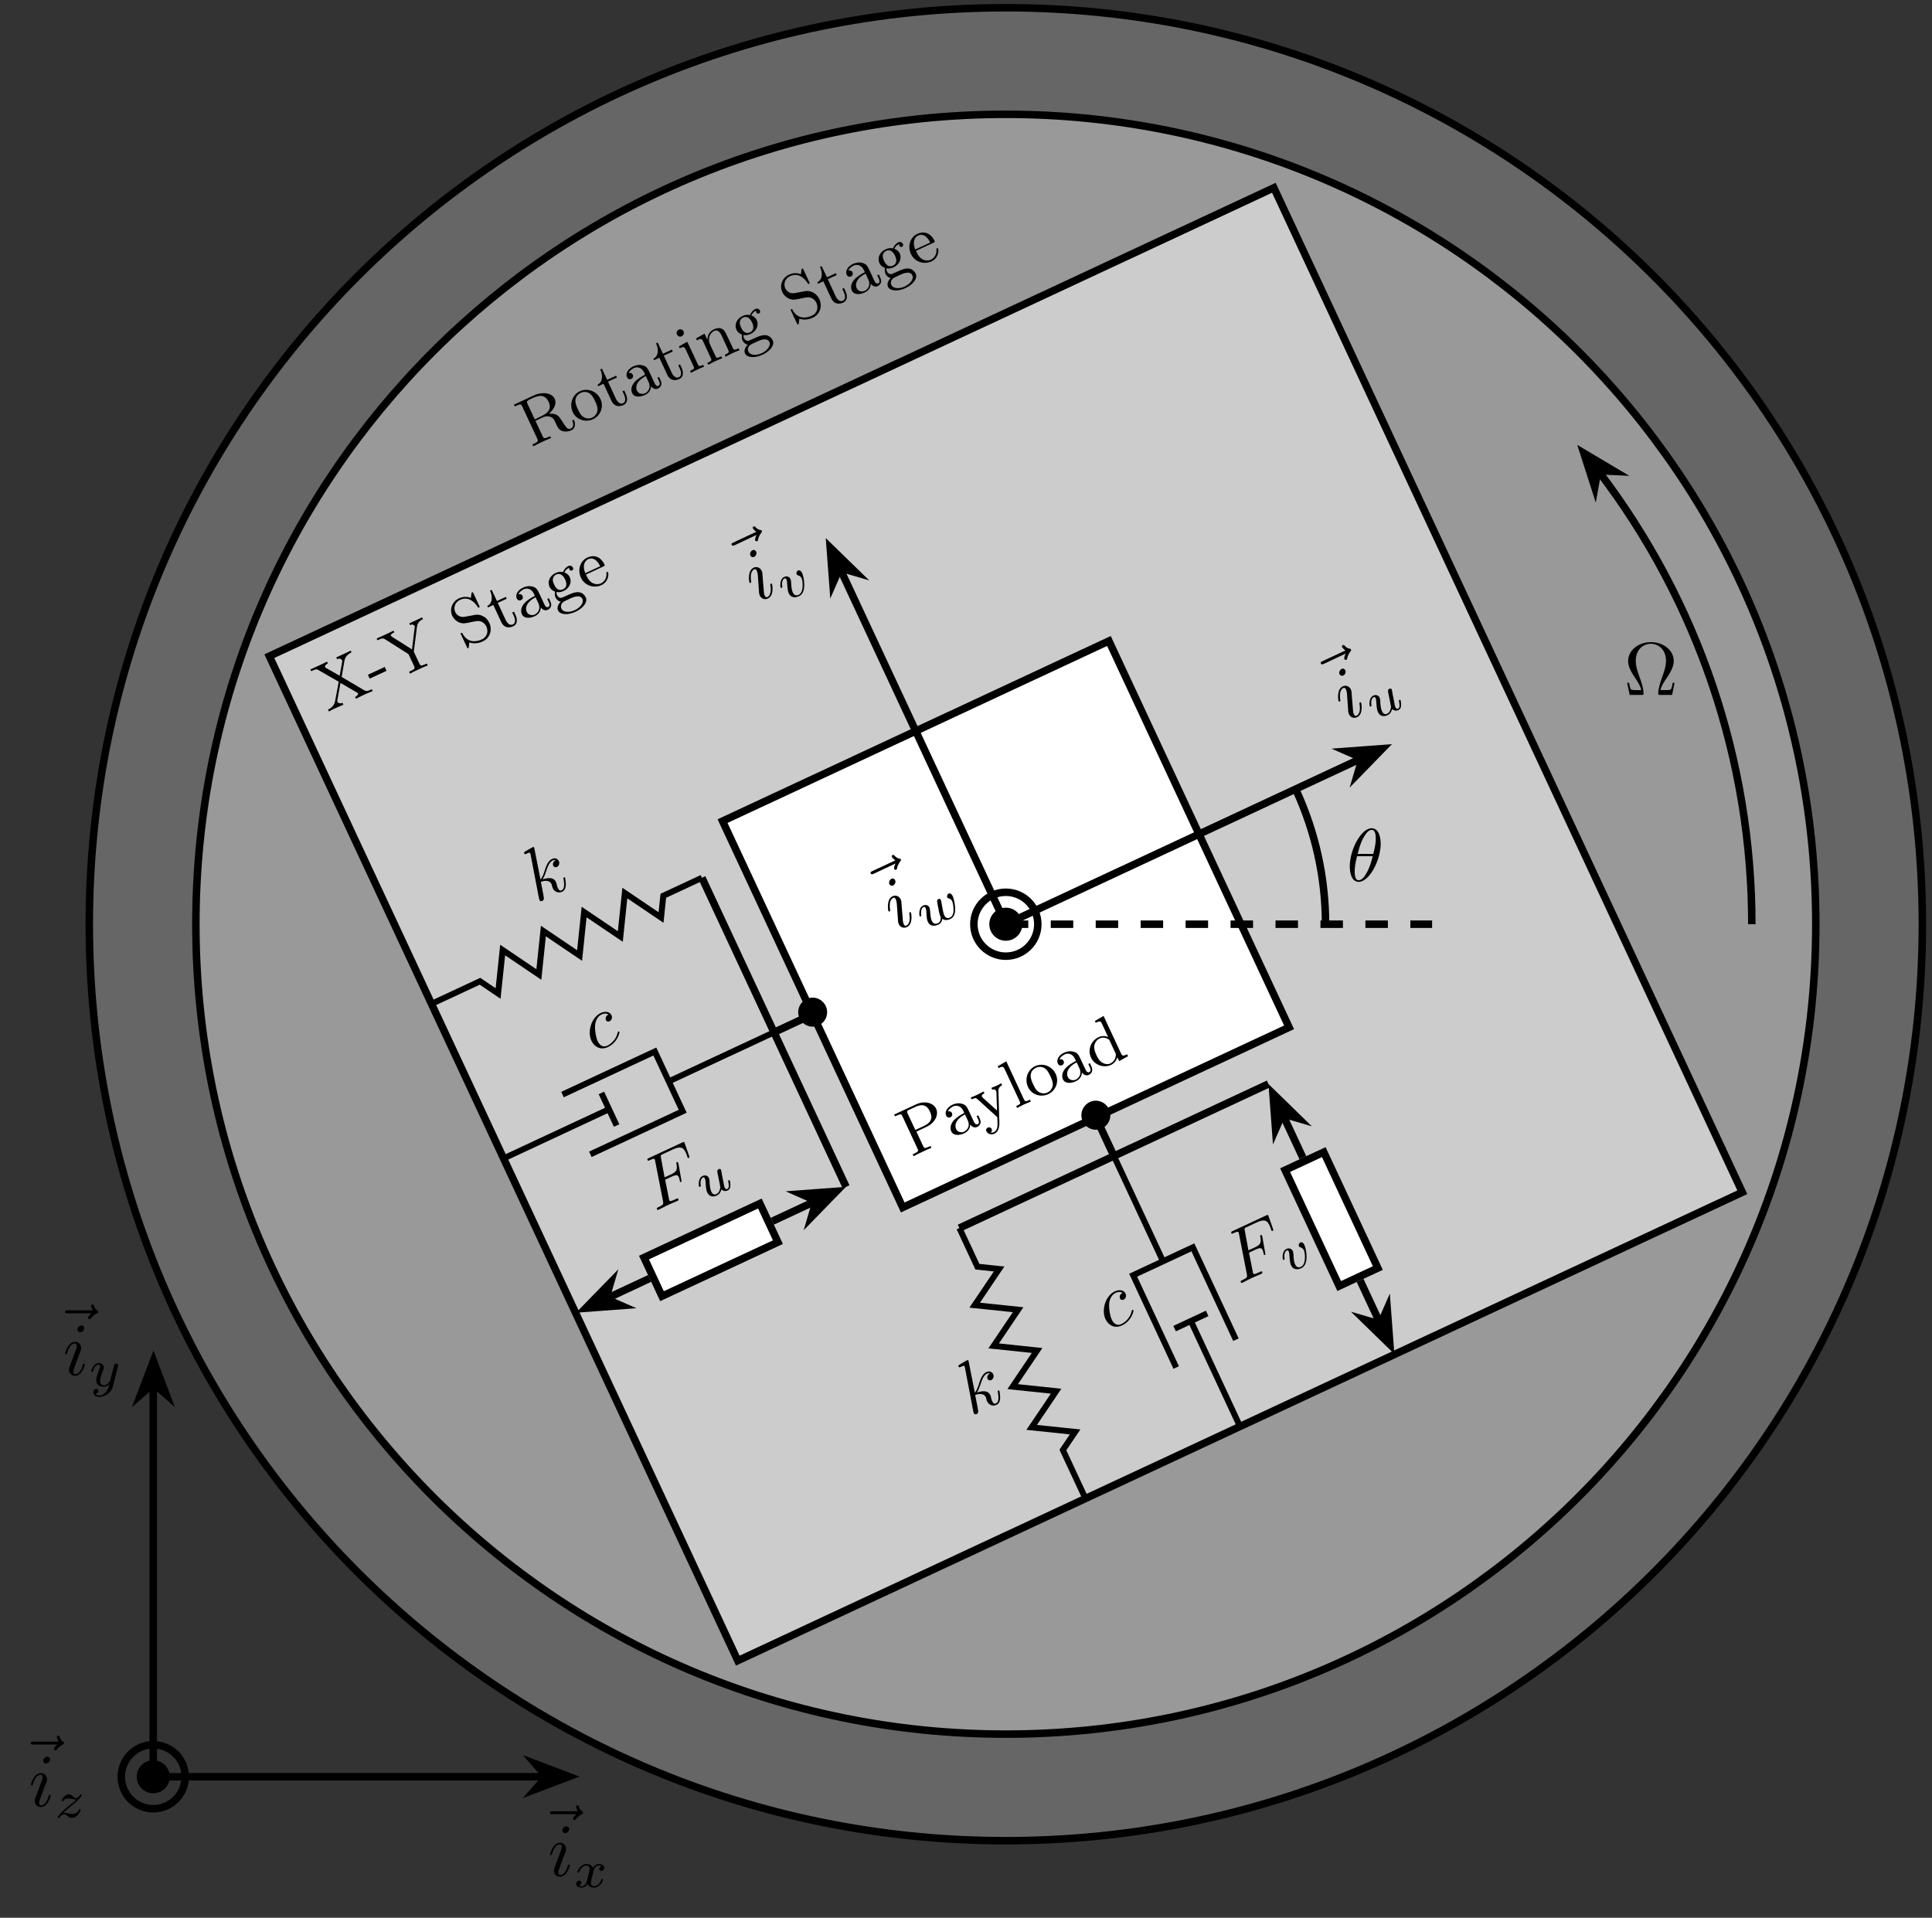 <?xml version="1.0" encoding="UTF-8"?>
<svg xmlns="http://www.w3.org/2000/svg" xmlns:xlink="http://www.w3.org/1999/xlink" width="256.686pt" height="254.806pt" viewBox="0 0 256.686 254.806" version="1.2">
<rect x="0" y="0" width="256.686" height="254.806" fill="#333333" stroke="none"/>
<defs>
<g>
<symbol overflow="visible" id="glyph0-0">
<path style="stroke:none;" d=""/>
</symbol>
<symbol overflow="visible" id="glyph0-1">
<path style="stroke:none;" d="M 5.766 -3.562 C 5.75 -3.609 5.703 -3.703 5.578 -3.656 C 5.469 -3.594 5.5 -3.531 5.531 -3.469 C 5.734 -2.938 5.562 -2.641 5.312 -2.516 C 5.047 -2.391 4.906 -2.516 4.75 -2.625 C 4.609 -2.781 4.281 -3.266 4.062 -3.625 C 3.766 -4.094 3.438 -4.609 2.406 -4.469 C 3.062 -5.047 3.469 -5.828 3.172 -6.453 C 2.797 -7.266 1.531 -7.453 0.344 -6.891 L -2.25 -5.688 L -2.141 -5.453 L -1.953 -5.531 C -1.328 -5.828 -1.281 -5.734 -1.141 -5.438 L 0.844 -1.172 C 0.984 -0.875 1.016 -0.781 0.391 -0.484 L 0.203 -0.406 L 0.328 -0.156 C 0.688 -0.359 1.109 -0.547 1.484 -0.734 C 1.875 -0.922 2.281 -1.094 2.688 -1.25 L 2.562 -1.5 L 2.375 -1.406 C 1.75 -1.125 1.703 -1.203 1.562 -1.5 L 0.609 -3.531 L 1.578 -4 C 2.156 -4.266 2.578 -4.078 2.625 -4.062 C 3.016 -3.875 3.062 -3.75 3.328 -3.172 C 3.578 -2.641 3.75 -2.266 4.281 -2.156 C 4.797 -2.016 5.297 -2.25 5.375 -2.281 C 6.047 -2.594 5.859 -3.375 5.766 -3.562 Z M 2.359 -6.062 C 2.688 -5.375 2.562 -4.703 1.453 -4.188 L 0.516 -3.734 L -0.453 -5.812 C -0.547 -6.031 -0.562 -6.109 -0.422 -6.203 C -0.375 -6.281 -0.109 -6.406 0.062 -6.484 C 0.766 -6.797 1.797 -7.281 2.359 -6.062 Z M 2.359 -6.062 "/>
</symbol>
<symbol overflow="visible" id="glyph0-2">
<path style="stroke:none;" d="M 3.109 -3.562 C 2.625 -4.625 1.391 -5.078 0.375 -4.609 C -0.656 -4.125 -1.047 -2.875 -0.578 -1.844 C -0.094 -0.812 1.125 -0.422 2.125 -0.891 C 3.141 -1.375 3.578 -2.562 3.109 -3.562 Z M 2.391 -3.297 C 2.531 -3 2.75 -2.531 2.719 -2.094 C 2.656 -1.609 2.359 -1.266 2.016 -1.109 C 1.625 -0.922 1.188 -0.969 0.844 -1.188 C 0.469 -1.422 0.266 -1.875 0.094 -2.234 C -0.047 -2.531 -0.25 -3 -0.219 -3.438 C -0.172 -3.953 0.188 -4.25 0.484 -4.391 C 0.938 -4.609 1.391 -4.516 1.672 -4.312 C 2.031 -4.047 2.234 -3.641 2.391 -3.297 Z M 2.391 -3.297 "/>
</symbol>
<symbol overflow="visible" id="glyph0-3">
<path style="stroke:none;" d="M 2.312 -2.297 L 2.094 -2.766 L 1.859 -2.656 L 2.062 -2.219 C 2.344 -1.609 2.234 -1.203 1.953 -1.078 C 1.391 -0.828 1.062 -1.531 0.984 -1.672 L -0.062 -3.938 L 1.125 -4.484 L 1.016 -4.734 L -0.172 -4.188 L -0.875 -5.672 L -1.094 -5.562 C -0.766 -4.891 -0.688 -3.906 -1.453 -3.531 L -1.359 -3.328 L -0.656 -3.656 L 0.391 -1.406 C 0.812 -0.5 1.562 -0.625 2 -0.828 C 2.547 -1.078 2.578 -1.719 2.312 -2.297 Z M 2.312 -2.297 "/>
</symbol>
<symbol overflow="visible" id="glyph0-4">
<path style="stroke:none;" d="M 3.688 -2.594 L 3.484 -3.047 L 3.266 -2.953 L 3.469 -2.516 C 3.516 -2.422 3.703 -2.016 3.406 -1.875 C 3.109 -1.734 2.922 -2.125 2.875 -2.25 L 2.203 -3.688 C 1.984 -4.141 1.859 -4.422 1.344 -4.578 C 0.906 -4.703 0.469 -4.656 0.047 -4.453 C -0.625 -4.141 -1.016 -3.531 -0.781 -3.016 C -0.656 -2.75 -0.422 -2.688 -0.219 -2.797 C 0.016 -2.891 0.078 -3.141 -0.016 -3.359 C -0.188 -3.688 -0.562 -3.562 -0.562 -3.562 C -0.438 -3.875 -0.078 -4.125 0.141 -4.234 C 0.562 -4.422 1.172 -4.344 1.5 -3.625 L 1.625 -3.359 C 1.203 -3.141 0.609 -2.812 0.172 -2.312 C -0.266 -1.766 -0.25 -1.25 -0.109 -0.922 C 0.203 -0.25 1.094 -0.406 1.641 -0.672 C 2.312 -0.984 2.406 -1.562 2.422 -1.828 C 2.625 -1.516 2.984 -1.344 3.328 -1.5 C 3.547 -1.594 4 -1.953 3.688 -2.594 Z M 2.094 -2.359 C 2.453 -1.578 1.969 -1.047 1.609 -0.875 C 1.234 -0.703 0.734 -0.812 0.547 -1.219 C 0.297 -1.75 0.484 -2.531 1.719 -3.172 Z M 2.094 -2.359 "/>
</symbol>
<symbol overflow="visible" id="glyph0-5">
<path style="stroke:none;" d="M 2.047 -0.953 L 1.922 -1.203 C 1.406 -0.969 1.344 -0.984 1.203 -1.297 L -0.188 -4.266 L -1.297 -3.656 L -1.188 -3.406 C -0.672 -3.641 -0.578 -3.625 -0.391 -3.219 L 0.625 -1.047 C 0.797 -0.672 0.703 -0.641 0.172 -0.391 L 0.297 -0.141 C 0.656 -0.312 0.812 -0.422 1.172 -0.578 C 1.297 -0.641 1.641 -0.797 2.047 -0.953 Z M -0.688 -5.656 C -0.797 -5.891 -1.078 -5.984 -1.328 -5.875 C -1.562 -5.75 -1.672 -5.484 -1.562 -5.25 C -1.453 -4.984 -1.156 -4.875 -0.922 -5 C -0.672 -5.109 -0.578 -5.391 -0.688 -5.656 Z M -0.688 -5.656 "/>
</symbol>
<symbol overflow="visible" id="glyph0-6">
<path style="stroke:none;" d="M 4.438 -2.062 L 4.312 -2.312 C 3.891 -2.125 3.703 -2.031 3.578 -2.297 L 2.844 -3.844 C 2.531 -4.516 2.422 -4.75 2.062 -4.922 C 1.781 -5.062 1.422 -5.016 1.016 -4.828 C 0.25 -4.469 0.188 -3.766 0.156 -3.484 L 0.141 -3.484 L -0.219 -4.266 L -1.344 -3.625 L -1.234 -3.375 C -0.688 -3.641 -0.578 -3.609 -0.391 -3.219 L 0.609 -1.047 C 0.781 -0.672 0.703 -0.641 0.156 -0.375 L 0.281 -0.125 C 0.672 -0.328 0.812 -0.422 1.188 -0.594 C 1.578 -0.781 1.703 -0.812 2.141 -1 L 2.016 -1.25 C 1.469 -1 1.391 -0.953 1.219 -1.328 L 0.531 -2.797 C 0.141 -3.656 0.547 -4.375 1.062 -4.625 C 1.516 -4.844 1.828 -4.484 2.062 -4 L 2.922 -2.125 C 3.094 -1.75 3 -1.703 2.469 -1.453 L 2.594 -1.203 C 2.969 -1.406 3.109 -1.484 3.5 -1.672 C 3.891 -1.859 4 -1.891 4.438 -2.062 Z M 4.438 -2.062 "/>
</symbol>
<symbol overflow="visible" id="glyph0-7">
<path style="stroke:none;" d="M 2.516 -5.156 C 2.453 -5.312 2.219 -5.516 1.891 -5.375 C 1.656 -5.266 1.344 -4.984 1.203 -4.578 C 0.875 -4.641 0.516 -4.609 0.188 -4.438 C -0.594 -4.078 -0.906 -3.266 -0.609 -2.625 C -0.422 -2.219 -0.047 -2.031 0.125 -1.984 C 0.125 -1.938 0.031 -1.562 0.203 -1.188 C 0.328 -0.922 0.594 -0.672 0.906 -0.641 C 0.547 -0.312 0.359 0.141 0.531 0.531 C 0.797 1.094 1.812 1.188 2.859 0.703 C 3.859 0.234 4.5 -0.578 4.219 -1.203 C 4.047 -1.547 3.734 -1.828 3.344 -1.891 C 2.766 -1.953 2.297 -1.734 1.516 -1.375 C 1.359 -1.297 1.109 -1.188 1.016 -1.156 C 0.75 -1.109 0.516 -1.25 0.391 -1.516 C 0.328 -1.656 0.312 -1.781 0.328 -1.922 C 0.609 -1.875 0.906 -1.891 1.281 -2.062 C 2.062 -2.422 2.391 -3.25 2.094 -3.891 C 1.906 -4.297 1.531 -4.469 1.375 -4.516 C 1.562 -4.953 1.938 -5.125 2.047 -5.172 C 2.016 -5.141 1.969 -5.062 2.047 -4.906 C 2.078 -4.828 2.219 -4.703 2.406 -4.797 C 2.516 -4.844 2.594 -4.984 2.516 -5.156 Z M 1.469 -3.594 C 1.547 -3.406 1.922 -2.625 1.188 -2.281 C 0.469 -1.938 0.094 -2.719 0.016 -2.906 C -0.094 -3.141 -0.203 -3.422 -0.156 -3.688 C -0.109 -3.906 0.031 -4.125 0.266 -4.234 C 1 -4.578 1.375 -3.781 1.469 -3.594 Z M 3.766 -1 C 3.984 -0.531 3.531 0.125 2.766 0.484 C 1.969 0.859 1.188 0.75 0.984 0.297 C 0.922 0.172 0.75 -0.406 1.453 -0.734 L 2.188 -1.078 C 2.469 -1.203 3.453 -1.656 3.766 -1 Z M 3.766 -1 "/>
</symbol>
<symbol overflow="visible" id="glyph0-8">
<path style="stroke:none;" d="M 3.453 -3.438 C 3.234 -3.906 2.922 -4.188 2.609 -4.328 C 2.047 -4.625 1.641 -4.531 1.047 -4.406 L 0.266 -4.266 C -0.469 -4.094 -0.922 -4.531 -1.078 -4.891 C -1.328 -5.422 -1.141 -6.156 -0.469 -6.484 C 0.578 -6.969 1.359 -6.375 1.875 -5.609 C 1.953 -5.469 1.984 -5.438 2.094 -5.484 C 2.203 -5.531 2.172 -5.578 2.094 -5.75 L 1.359 -7.328 C 1.281 -7.484 1.25 -7.547 1.156 -7.5 C 1.094 -7.469 1.109 -7.453 1.078 -7.359 C 1.047 -7.141 1.078 -7.297 1 -6.75 C 0.797 -6.844 0.188 -7.047 -0.578 -6.703 C -1.531 -6.25 -1.859 -5.203 -1.469 -4.375 C -1.172 -3.75 -0.609 -3.516 -0.562 -3.5 C -0.031 -3.312 0.156 -3.344 1.203 -3.578 C 1.938 -3.719 2.031 -3.734 2.422 -3.594 C 2.422 -3.594 2.844 -3.422 3.062 -2.938 C 3.328 -2.391 3.219 -1.594 2.469 -1.25 C 1.859 -0.953 0.594 -0.672 -0.094 -2 C -0.156 -2.109 -0.172 -2.156 -0.281 -2.109 C -0.391 -2.062 -0.359 -1.984 -0.281 -1.828 L 0.453 -0.266 C 0.516 -0.109 0.547 -0.031 0.641 -0.078 C 0.703 -0.109 0.703 -0.125 0.719 -0.234 C 0.766 -0.453 0.719 -0.297 0.797 -0.844 C 1.516 -0.594 2.203 -0.797 2.594 -0.984 C 3.594 -1.453 3.859 -2.578 3.453 -3.438 Z M 3.453 -3.438 "/>
</symbol>
<symbol overflow="visible" id="glyph0-9">
<path style="stroke:none;" d="M 3.016 -2.594 C 3 -2.641 2.922 -2.672 2.859 -2.641 C 2.766 -2.609 2.781 -2.531 2.797 -2.5 C 2.875 -1.531 2.172 -1.188 2.062 -1.125 C 1.672 -0.953 1.234 -1.016 0.906 -1.203 C 0.453 -1.469 0.234 -1.953 0.078 -2.297 L 2.391 -3.375 C 2.562 -3.453 2.609 -3.484 2.531 -3.656 C 2.141 -4.484 1.312 -5.047 0.266 -4.562 C -0.719 -4.109 -1.062 -2.906 -0.594 -1.891 C -0.109 -0.828 1.141 -0.438 2.125 -0.891 C 3.125 -1.359 3.109 -2.406 3.016 -2.594 Z M 1.969 -3.406 L -0.016 -2.484 C -0.516 -3.766 0.141 -4.234 0.375 -4.344 C 0.828 -4.547 1.469 -4.453 1.969 -3.406 Z M 1.969 -3.406 "/>
</symbol>
<symbol overflow="visible" id="glyph0-10">
<path style="stroke:none;" d="M 6.031 -2.812 L 5.906 -3.062 L 5.781 -3 C 5.391 -2.812 5.188 -2.75 4.891 -2.922 L 1.906 -4.688 L 2.281 -6.859 C 2.406 -7.547 3.047 -7.875 3.219 -7.953 L 3.109 -8.188 C 2.688 -7.969 2.391 -7.828 2.203 -7.75 L 1.188 -7.281 L 1.297 -7.047 C 1.641 -7.203 1.875 -7.062 1.953 -6.906 C 1.984 -6.844 2 -6.766 1.969 -6.641 L 1.641 -4.844 L -0.188 -5.891 C -0.219 -5.906 -0.281 -5.953 -0.297 -6 C -0.344 -6.078 -0.281 -6.312 0.078 -6.484 L -0.031 -6.719 C -0.359 -6.547 -0.844 -6.328 -1.203 -6.156 L -2.25 -5.688 L -2.141 -5.453 L -2 -5.516 C -1.453 -5.766 -1.328 -5.719 -1.062 -5.531 L 1.516 -4.047 L 1.031 -1.453 C 0.906 -0.734 0.266 -0.438 0.094 -0.344 L 0.219 -0.094 C 0.609 -0.328 0.922 -0.469 1.109 -0.547 L 2.141 -1 L 2.016 -1.25 C 1.625 -1.078 1.406 -1.266 1.344 -1.391 C 1.312 -1.469 1.328 -1.547 1.344 -1.641 L 1.75 -3.891 L 3.953 -2.609 C 4.062 -2.547 4.062 -2.547 4.078 -2.516 C 4.125 -2.406 4.016 -2.172 3.688 -2.031 L 3.812 -1.781 C 4.156 -1.984 4.594 -2.172 4.969 -2.359 Z M 6.031 -2.812 "/>
</symbol>
<symbol overflow="visible" id="glyph0-11">
<path style="stroke:none;" d="M 1.609 -2.578 L 1.375 -3.094 L -0.859 -2.062 L -0.625 -1.547 Z M 1.609 -2.578 "/>
</symbol>
<symbol overflow="visible" id="glyph0-12">
<path style="stroke:none;" d="M 3.672 -8.156 L 3.562 -8.391 C 3.281 -8.25 3.047 -8.141 2.781 -8.016 L 1.859 -7.594 L 1.969 -7.359 C 2.25 -7.5 2.469 -7.422 2.562 -7.234 C 2.609 -7.141 2.594 -7.109 2.562 -6.984 L 2.219 -4.125 L -0.422 -5.797 C -0.516 -5.875 -0.547 -5.891 -0.578 -5.922 C -0.672 -6.125 -0.375 -6.281 -0.125 -6.391 L -0.234 -6.625 C -0.547 -6.453 -1.047 -6.234 -1.406 -6.062 L -2.484 -5.578 L -2.375 -5.344 L -2.234 -5.406 C -1.734 -5.641 -1.594 -5.609 -1.344 -5.469 L 1.75 -3.5 L 2.484 -1.938 C 2.625 -1.641 2.641 -1.531 2.016 -1.25 L 1.828 -1.156 L 1.953 -0.906 C 2.312 -1.109 2.719 -1.312 3.109 -1.484 C 3.5 -1.672 3.906 -1.859 4.312 -2 L 4.188 -2.25 L 4 -2.172 C 3.391 -1.891 3.328 -1.969 3.188 -2.266 L 2.453 -3.828 L 2.875 -7.109 C 2.922 -7.438 3.031 -7.844 3.672 -8.156 Z M 3.672 -8.156 "/>
</symbol>
<symbol overflow="visible" id="glyph0-13">
<path style="stroke:none;" d="M 3.328 -6.453 C 2.938 -7.266 1.781 -7.562 0.672 -7.047 L -2.25 -5.688 L -2.141 -5.453 L -1.953 -5.531 C -1.328 -5.828 -1.281 -5.734 -1.141 -5.438 L 0.844 -1.172 C 0.984 -0.875 1.016 -0.781 0.391 -0.484 L 0.203 -0.406 L 0.328 -0.156 C 0.672 -0.359 1.125 -0.562 1.5 -0.734 C 1.875 -0.922 2.328 -1.125 2.703 -1.266 L 2.578 -1.516 L 2.391 -1.422 C 1.766 -1.141 1.734 -1.219 1.594 -1.516 L 0.703 -3.422 L 2.062 -4.062 C 3.188 -4.594 3.688 -5.672 3.328 -6.453 Z M 2.5 -6.078 C 2.672 -5.719 3.078 -4.828 1.734 -4.188 L 0.562 -3.641 L -0.453 -5.812 C -0.578 -6.094 -0.594 -6.172 -0.219 -6.344 L 0.562 -6.703 C 1.906 -7.344 2.328 -6.453 2.5 -6.078 Z M 2.5 -6.078 "/>
</symbol>
<symbol overflow="visible" id="glyph0-14">
<path style="stroke:none;" d="M 2.703 -5.219 L 2.594 -5.469 C 2.344 -5.312 2.078 -5.203 1.969 -5.141 C 1.75 -5.047 1.5 -4.938 1.281 -4.859 L 1.391 -4.609 C 1.766 -4.766 1.906 -4.469 1.906 -4.438 C 1.953 -4.344 1.969 -4.25 1.953 -4.172 L 2.031 -1.844 L 0.141 -3.547 C 0.047 -3.641 0.031 -3.703 0.031 -3.703 C -0.078 -3.922 0.188 -4.047 0.359 -4.125 L 0.25 -4.375 L -0.641 -3.922 C -0.672 -3.906 -1.141 -3.688 -1.453 -3.578 L -1.344 -3.328 C -0.984 -3.5 -0.812 -3.562 -0.609 -3.391 L 2.062 -0.969 L 2.094 -0.391 C 2.109 0.125 2.141 0.766 1.609 1.031 C 1.406 1.109 1.219 1.094 1.188 1.078 C 1.25 1.031 1.438 0.875 1.312 0.594 C 1.203 0.391 0.984 0.328 0.812 0.422 C 0.609 0.516 0.516 0.703 0.625 0.906 C 0.797 1.281 1.281 1.422 1.688 1.234 C 2.219 0.969 2.344 0.344 2.344 -0.188 L 2.219 -4.312 C 2.188 -4.562 2.203 -4.953 2.703 -5.219 Z M 2.703 -5.219 "/>
</symbol>
<symbol overflow="visible" id="glyph0-15">
<path style="stroke:none;" d="M 2.125 -0.984 L 2 -1.234 C 1.469 -0.984 1.359 -0.938 1.188 -1.312 L -1.141 -6.328 L -2.281 -5.672 L -2.172 -5.438 C -1.625 -5.688 -1.516 -5.656 -1.344 -5.266 L 0.625 -1.047 C 0.797 -0.672 0.703 -0.641 0.172 -0.391 L 0.297 -0.141 C 0.688 -0.328 0.812 -0.422 1.188 -0.594 C 1.578 -0.766 1.719 -0.812 2.125 -0.984 Z M 2.125 -0.984 "/>
</symbol>
<symbol overflow="visible" id="glyph0-16">
<path style="stroke:none;" d="M 4.375 -2.047 L 4.25 -2.297 C 3.703 -2.031 3.609 -2.062 3.422 -2.453 L 1.125 -7.391 L -0.031 -6.719 L 0.078 -6.484 C 0.625 -6.75 0.75 -6.719 0.922 -6.328 L 1.734 -4.578 C 1.672 -4.625 1.109 -4.875 0.469 -4.578 C -0.531 -4.109 -1.031 -2.922 -0.547 -1.859 C -0.078 -0.859 1.141 -0.438 2.094 -0.875 C 2.688 -1.156 2.891 -1.656 2.953 -1.891 L 3.203 -1.391 Z M 2.703 -2.453 C 2.766 -2.297 2.781 -2.281 2.734 -2.047 C 2.672 -1.562 2.359 -1.234 2.031 -1.078 C 1.688 -0.922 1.281 -0.969 0.906 -1.219 C 0.516 -1.453 0.297 -1.922 0.172 -2.188 C 0 -2.578 -0.172 -3.016 -0.109 -3.453 C -0.031 -3.781 0.156 -4.203 0.609 -4.406 C 0.938 -4.562 1.344 -4.547 1.703 -4.328 C 1.859 -4.25 1.875 -4.234 1.938 -4.094 Z M 2.703 -2.453 "/>
</symbol>
<symbol overflow="visible" id="glyph1-0">
<path style="stroke:none;" d=""/>
</symbol>
<symbol overflow="visible" id="glyph1-1">
<path style="stroke:none;" d="M 4.406 -2.484 C 4.406 -3.547 3.531 -4.422 2.484 -4.422 C 1.406 -4.422 0.562 -3.531 0.562 -2.484 C 0.562 -1.422 1.438 -0.562 2.484 -0.562 C 3.562 -0.562 4.406 -1.438 4.406 -2.484 Z M 4.406 -2.484 "/>
</symbol>
<symbol overflow="visible" id="glyph2-0">
<path style="stroke:none;" d=""/>
</symbol>
<symbol overflow="visible" id="glyph2-1">
<path style="stroke:none;" d="M 4.562 -7.391 L 3.984 -9.031 C 3.906 -9.281 3.859 -9.266 3.641 -9.156 L -0.781 -7.094 C -0.969 -7.016 -1.047 -6.969 -0.953 -6.797 C -0.922 -6.688 -0.844 -6.734 -0.672 -6.812 C -0.344 -6.953 -0.094 -7.078 -0.016 -6.922 C 0 -6.891 0.016 -6.875 0.047 -6.703 L 1.094 -1.359 C 1.156 -0.984 1.172 -0.891 0.469 -0.562 C 0.312 -0.484 0.219 -0.438 0.297 -0.266 C 0.344 -0.156 0.453 -0.219 0.484 -0.219 L 1.656 -0.812 L 3.016 -1.406 C 3.094 -1.438 3.203 -1.5 3.125 -1.672 C 3.094 -1.734 3.016 -1.734 3.016 -1.734 C 2.984 -1.734 2.969 -1.734 2.766 -1.625 C 2.562 -1.531 2.516 -1.516 2.281 -1.422 C 2.016 -1.344 1.969 -1.359 1.922 -1.484 C 1.922 -1.484 1.891 -1.547 1.875 -1.703 L 1.375 -4.219 L 2.25 -4.625 C 2.938 -4.938 3.062 -4.828 3.188 -4.547 C 3.203 -4.5 3.266 -4.375 3.328 -4.078 C 3.328 -4.047 3.344 -3.969 3.344 -3.969 C 3.375 -3.891 3.438 -3.891 3.5 -3.922 C 3.578 -3.953 3.562 -3.969 3.531 -4.156 L 3.141 -6.359 C 3.109 -6.469 3.109 -6.484 3.094 -6.5 C 3.094 -6.5 3.031 -6.609 2.938 -6.562 C 2.844 -6.516 2.859 -6.469 2.875 -6.312 C 3.031 -5.516 2.891 -5.266 2.125 -4.906 L 1.297 -4.531 L 0.828 -7.094 C 0.75 -7.438 0.734 -7.469 1.125 -7.641 L 2.328 -8.203 C 3.438 -8.719 3.781 -8.516 4.109 -7.828 C 4.203 -7.625 4.219 -7.578 4.297 -7.328 C 4.344 -7.219 4.359 -7.188 4.359 -7.156 C 4.391 -7.109 4.438 -7.078 4.516 -7.109 C 4.625 -7.156 4.609 -7.203 4.562 -7.391 Z M 4.562 -7.391 "/>
</symbol>
<symbol overflow="visible" id="glyph2-2">
<path style="stroke:none;" d="M 3.828 -3.344 C 3.781 -3.438 3.688 -3.391 3.672 -3.375 C 3.578 -3.344 3.578 -3.312 3.625 -3.172 C 3.75 -2.422 3.75 -1.859 3.359 -1.672 C 3.188 -1.594 3.016 -1.656 2.859 -1.984 C 2.797 -2.141 2.734 -2.344 2.703 -2.516 C 2.672 -2.672 2.656 -2.719 2.609 -2.797 C 2.328 -3.391 1.641 -3.391 0.844 -3.125 C 1.047 -3.438 1.188 -3.844 1.297 -4.156 C 1.516 -4.844 1.75 -5.438 2.188 -5.641 C 2.234 -5.672 2.234 -5.672 2.266 -5.656 C 2.391 -5.688 2.406 -5.703 2.484 -5.672 C 2.516 -5.672 2.516 -5.672 2.562 -5.656 C 2.125 -5.422 2.203 -5.047 2.25 -4.938 C 2.312 -4.797 2.5 -4.672 2.75 -4.781 C 2.969 -4.891 3.156 -5.219 3 -5.547 C 2.875 -5.844 2.516 -6.047 2.109 -5.844 C 1.844 -5.734 1.469 -5.438 1.156 -4.422 C 1.016 -3.938 0.844 -3.438 0.562 -3.109 L -0.281 -7.359 C -0.281 -7.359 -0.328 -7.469 -0.438 -7.422 C -0.656 -7.328 -1.297 -6.938 -1.5 -6.812 C -1.578 -6.766 -1.656 -6.703 -1.594 -6.547 C -1.531 -6.438 -1.453 -6.469 -1.312 -6.531 C -0.875 -6.734 -0.844 -6.688 -0.797 -6.594 L -0.75 -6.406 L 0.359 -0.609 C 0.391 -0.469 0.406 -0.453 0.422 -0.391 C 0.531 -0.172 0.734 -0.219 0.812 -0.266 C 0.922 -0.312 1 -0.453 1.016 -0.578 C 1.031 -0.688 0.656 -2.547 0.609 -2.797 C 0.922 -2.922 1.734 -3.109 2.016 -2.516 C 2.047 -2.453 2.062 -2.422 2.078 -2.312 C 2.109 -2.203 2.125 -2.078 2.172 -1.984 C 2.422 -1.438 2.969 -1.266 3.438 -1.484 C 3.703 -1.609 3.875 -1.859 3.922 -2.281 C 3.953 -2.797 3.828 -3.344 3.828 -3.344 Z M 3.828 -3.344 "/>
</symbol>
<symbol overflow="visible" id="glyph2-3">
<path style="stroke:none;" d="M 3.422 -2.781 C 3.406 -2.828 3.328 -2.859 3.266 -2.828 C 3.219 -2.812 3.203 -2.797 3.188 -2.688 C 2.906 -1.469 1.906 -1 1.812 -0.953 C 1.234 -0.688 0.781 -1.016 0.531 -1.562 C 0.344 -1.938 0.141 -2.891 0.188 -3.609 C 0.219 -4.25 0.531 -4.859 1.031 -5.094 C 1.328 -5.25 1.734 -5.281 1.969 -5.078 C 1.828 -5.016 1.703 -4.953 1.641 -4.781 C 1.547 -4.578 1.609 -4.422 1.641 -4.359 C 1.734 -4.141 1.938 -4.125 2.109 -4.203 C 2.375 -4.328 2.531 -4.641 2.359 -5.016 C 2.156 -5.453 1.562 -5.594 0.938 -5.297 C -0.281 -4.734 -0.875 -2.859 -0.297 -1.609 C 0.094 -0.781 0.938 -0.328 1.875 -0.766 C 3.156 -1.359 3.469 -2.672 3.422 -2.781 Z M 3.422 -2.781 "/>
</symbol>
<symbol overflow="visible" id="glyph2-4">
<path style="stroke:none;" d="M 3.047 -8.172 C 3.016 -8.266 2.938 -8.281 2.844 -8.281 C 2.578 -8.328 2.406 -8.469 2.234 -8.641 C 2.172 -8.719 2.078 -8.812 1.953 -8.75 C 1.828 -8.688 1.828 -8.562 1.875 -8.484 C 1.891 -8.438 2.094 -8.188 2.328 -8.047 L -0.719 -6.625 C -0.875 -6.562 -1.031 -6.484 -0.953 -6.312 C -0.859 -6.125 -0.703 -6.203 -0.547 -6.266 L 2.344 -7.625 C 2.266 -7.453 2.094 -7.062 2.172 -6.891 C 2.203 -6.812 2.328 -6.75 2.438 -6.797 C 2.516 -6.844 2.531 -6.922 2.547 -6.984 C 2.594 -7.188 2.672 -7.531 2.984 -7.922 C 3.031 -7.984 3.109 -8.062 3.047 -8.172 Z M 3.047 -8.172 "/>
</symbol>
<symbol overflow="visible" id="glyph2-5">
<path style="stroke:none;" d="M -0.062 -6.828 C -0.156 -7 -0.344 -7.109 -0.562 -7 C -0.797 -6.891 -0.938 -6.531 -0.828 -6.297 C -0.734 -6.125 -0.531 -6.031 -0.328 -6.125 C -0.109 -6.219 0.062 -6.547 -0.062 -6.828 Z M 2.047 -2.516 C 2 -2.609 1.922 -2.562 1.891 -2.562 C 1.812 -2.516 1.812 -2.5 1.828 -2.328 C 1.938 -1.703 1.891 -1 1.422 -0.781 C 1.281 -0.719 1.188 -0.781 1.078 -0.984 C 0.969 -1.219 0.969 -1.359 0.922 -2.016 L 0.828 -3.125 C 0.812 -3.422 0.812 -3.438 0.781 -3.75 C 0.781 -3.953 0.75 -4.109 0.672 -4.281 C 0.484 -4.688 0.031 -4.891 -0.406 -4.688 C -1.25 -4.281 -1 -2.797 -0.953 -2.719 C -0.922 -2.625 -0.797 -2.672 -0.797 -2.672 C -0.719 -2.719 -0.703 -2.734 -0.734 -2.906 C -0.875 -3.875 -0.641 -4.312 -0.328 -4.469 C -0.266 -4.5 -0.109 -4.562 0.031 -4.266 C 0.109 -4.078 0.141 -3.844 0.156 -3.75 C 0.172 -3.484 0.266 -2.25 0.297 -1.797 C 0.297 -1.531 0.328 -1.172 0.422 -0.984 C 0.625 -0.562 1.078 -0.391 1.5 -0.594 C 2.359 -0.984 2.078 -2.438 2.047 -2.516 Z M 2.047 -2.516 "/>
</symbol>
<symbol overflow="visible" id="glyph3-0">
<path style="stroke:none;" d=""/>
</symbol>
<symbol overflow="visible" id="glyph3-1">
<path style="stroke:none;" d="M 3.547 -2.75 C 3.5 -2.828 3.406 -2.797 3.391 -2.781 C 3.297 -2.734 3.312 -2.719 3.344 -2.531 C 3.406 -2.203 3.484 -1.75 3.203 -1.625 C 3.047 -1.562 2.922 -1.672 2.844 -1.844 C 2.797 -1.953 2.734 -2.219 2.719 -2.391 L 2.469 -3.641 C 2.438 -3.828 2.391 -4.156 2.375 -4.172 C 2.312 -4.297 2.172 -4.328 2.062 -4.266 C 1.828 -4.172 1.859 -3.953 1.906 -3.75 L 2.203 -2.266 C 2.219 -2.125 2.281 -1.859 2.281 -1.859 C 2.234 -1.594 2.141 -1.141 1.766 -0.953 C 1.328 -0.75 1.125 -1.172 1.078 -1.281 C 0.906 -1.641 0.859 -2.172 0.844 -2.734 C 0.812 -2.875 0.812 -2.984 0.766 -3.078 C 0.609 -3.422 0.234 -3.516 -0.078 -3.359 C -0.719 -3.062 -0.594 -2.062 -0.547 -1.953 C -0.516 -1.875 -0.438 -1.906 -0.406 -1.922 C -0.312 -1.969 -0.328 -2 -0.328 -2.094 C -0.422 -2.656 -0.266 -3.047 -0.031 -3.156 C 0.078 -3.219 0.156 -3.156 0.234 -3.016 C 0.297 -2.859 0.312 -2.719 0.312 -2.547 C 0.375 -1.516 0.469 -1.328 0.547 -1.156 C 0.594 -1.062 0.734 -0.766 1.078 -0.672 C 1.312 -0.594 1.594 -0.656 1.812 -0.766 C 2.219 -0.953 2.312 -1.266 2.438 -1.578 C 2.781 -1.219 3.188 -1.406 3.281 -1.453 C 3.484 -1.547 3.594 -1.75 3.609 -2.016 C 3.625 -2.344 3.562 -2.719 3.547 -2.75 Z M 3.547 -2.75 "/>
</symbol>
<symbol overflow="visible" id="glyph3-2">
<path style="stroke:none;" d="M 2.312 -3.875 C 2.078 -4.375 1.781 -4.234 1.766 -4.219 C 1.594 -4.141 1.5 -3.891 1.578 -3.719 C 1.625 -3.609 1.719 -3.594 1.75 -3.578 C 1.922 -3.531 2.125 -3.438 2.25 -3.172 C 2.375 -2.891 2.594 -1.344 1.844 -0.984 C 1.328 -0.75 1.109 -1.203 1.062 -1.328 C 0.922 -1.609 0.875 -2 0.844 -2.719 C 0.812 -2.875 0.812 -2.984 0.766 -3.078 C 0.609 -3.422 0.234 -3.516 -0.078 -3.359 C -0.719 -3.062 -0.594 -2.062 -0.547 -1.953 C -0.516 -1.875 -0.438 -1.906 -0.406 -1.922 C -0.312 -1.969 -0.328 -2 -0.328 -2.094 C -0.422 -2.656 -0.281 -3.047 -0.031 -3.156 C 0.078 -3.219 0.156 -3.156 0.234 -3.016 C 0.297 -2.859 0.312 -2.719 0.312 -2.547 C 0.375 -1.719 0.422 -1.406 0.531 -1.188 C 0.828 -0.562 1.422 -0.578 1.906 -0.812 C 2.969 -1.297 2.547 -3.344 2.312 -3.875 Z M 2.312 -3.875 "/>
</symbol>
<symbol overflow="visible" id="glyph3-3">
<path style="stroke:none;" d="M 3.859 -4.594 C 3.641 -5.062 3.359 -4.969 3.312 -4.953 C 3.156 -4.875 3.047 -4.609 3.125 -4.438 C 3.172 -4.328 3.266 -4.312 3.312 -4.312 C 3.531 -4.25 3.703 -4.109 3.797 -3.906 C 3.828 -3.828 4.297 -2.141 3.5 -1.766 C 2.984 -1.516 2.766 -1.969 2.719 -2.094 C 2.641 -2.25 2.625 -2.375 2.531 -2.766 L 2.391 -3.562 C 2.359 -3.766 2.281 -4.109 2.266 -4.125 C 2.203 -4.25 2.078 -4.281 1.969 -4.219 C 1.844 -4.172 1.766 -4.047 1.766 -3.906 C 1.797 -3.875 1.844 -3.562 1.859 -3.391 C 1.953 -2.984 1.953 -2.984 2.016 -2.578 C 2.109 -2.188 2.125 -2.125 2.188 -1.953 C 2.281 -1.844 2.281 -1.688 2.219 -1.438 C 2.188 -1.297 2.125 -1.125 1.906 -1.016 C 1.656 -0.906 1.297 -0.844 1.062 -1.328 C 0.922 -1.656 0.875 -2.203 0.844 -2.594 C 0.828 -2.922 0.812 -2.984 0.766 -3.094 C 0.625 -3.391 0.266 -3.516 -0.078 -3.359 C -0.719 -3.062 -0.594 -2.062 -0.547 -1.953 C -0.516 -1.875 -0.438 -1.906 -0.406 -1.922 C -0.312 -1.969 -0.328 -2 -0.328 -2.094 C -0.422 -2.672 -0.266 -3.047 -0.016 -3.172 C 0.078 -3.219 0.172 -3.172 0.25 -3.031 C 0.312 -2.875 0.312 -2.719 0.344 -2.625 C 0.391 -1.531 0.453 -1.406 0.547 -1.203 C 0.891 -0.453 1.625 -0.672 1.953 -0.828 C 2.078 -0.891 2.375 -1.031 2.469 -1.594 C 2.766 -1.375 3.156 -1.391 3.547 -1.578 C 4.109 -1.844 4.156 -2.453 4.172 -2.781 C 4.203 -3.438 3.984 -4.297 3.859 -4.594 Z M 3.859 -4.594 "/>
</symbol>
<symbol overflow="visible" id="glyph4-0">
<path style="stroke:none;" d=""/>
</symbol>
<symbol overflow="visible" id="glyph4-1">
<path style="stroke:none;" d="M 6.219 -6.125 C 6.219 -6.219 6.156 -6.266 6.078 -6.312 C 5.859 -6.469 5.75 -6.656 5.672 -6.891 C 5.656 -6.984 5.609 -7.109 5.469 -7.109 C 5.328 -7.109 5.281 -6.984 5.281 -6.891 C 5.281 -6.844 5.359 -6.531 5.516 -6.312 L 2.156 -6.312 C 1.984 -6.312 1.812 -6.312 1.812 -6.125 C 1.812 -5.922 1.984 -5.922 2.156 -5.922 L 5.344 -5.922 C 5.203 -5.797 4.875 -5.516 4.875 -5.328 C 4.875 -5.234 4.969 -5.141 5.078 -5.141 C 5.172 -5.141 5.219 -5.203 5.266 -5.266 C 5.391 -5.422 5.609 -5.688 6.047 -5.906 C 6.125 -5.953 6.219 -6 6.219 -6.125 Z M 6.219 -6.125 "/>
</symbol>
<symbol overflow="visible" id="glyph4-2">
<path style="stroke:none;" d="M 2.828 -6.219 C 2.828 -6.422 2.688 -6.578 2.453 -6.578 C 2.188 -6.578 1.922 -6.312 1.922 -6.047 C 1.922 -5.859 2.062 -5.688 2.297 -5.688 C 2.531 -5.688 2.828 -5.922 2.828 -6.219 Z M 2.922 -1.422 C 2.922 -1.516 2.828 -1.516 2.797 -1.516 C 2.703 -1.516 2.703 -1.5 2.641 -1.344 C 2.469 -0.719 2.141 -0.109 1.625 -0.109 C 1.469 -0.109 1.391 -0.203 1.391 -0.438 C 1.391 -0.688 1.453 -0.828 1.688 -1.438 L 2.062 -2.484 C 2.188 -2.766 2.188 -2.781 2.297 -3.062 C 2.375 -3.25 2.422 -3.391 2.422 -3.578 C 2.422 -4.031 2.094 -4.406 1.609 -4.406 C 0.672 -4.406 0.281 -2.953 0.281 -2.859 C 0.281 -2.766 0.406 -2.766 0.406 -2.766 C 0.5 -2.766 0.516 -2.781 0.562 -2.953 C 0.844 -3.875 1.234 -4.188 1.578 -4.188 C 1.656 -4.188 1.828 -4.188 1.828 -3.859 C 1.828 -3.656 1.75 -3.438 1.719 -3.344 C 1.625 -3.078 1.188 -1.938 1.031 -1.5 C 0.922 -1.25 0.797 -0.922 0.797 -0.703 C 0.797 -0.234 1.141 0.109 1.609 0.109 C 2.547 0.109 2.922 -1.328 2.922 -1.422 Z M 2.922 -1.422 "/>
</symbol>
<symbol overflow="visible" id="glyph4-3">
<path style="stroke:none;" d="M 4.531 -4.969 C 4.531 -5.641 4.344 -7.016 3.328 -7.016 C 1.953 -7.016 0.422 -4.203 0.422 -1.938 C 0.422 -1 0.703 0.109 1.609 0.109 C 3.016 0.109 4.531 -2.75 4.531 -4.969 Z M 3.547 -3.609 L 1.469 -3.609 C 1.641 -4.25 1.844 -5.047 2.234 -5.75 C 2.516 -6.234 2.875 -6.797 3.328 -6.797 C 3.812 -6.797 3.875 -6.156 3.875 -5.594 C 3.875 -5.109 3.797 -4.594 3.547 -3.609 Z M 3.469 -3.297 C 3.359 -2.844 3.141 -1.984 2.766 -1.281 C 2.422 -0.594 2.047 -0.109 1.609 -0.109 C 1.281 -0.109 1.078 -0.391 1.078 -1.328 C 1.078 -1.734 1.141 -2.312 1.391 -3.297 Z M 3.469 -3.297 "/>
</symbol>
<symbol overflow="visible" id="glyph5-0">
<path style="stroke:none;" d=""/>
</symbol>
<symbol overflow="visible" id="glyph5-1">
<path style="stroke:none;" d="M 3.906 -1 C 3.906 -1.094 3.812 -1.094 3.797 -1.094 C 3.688 -1.094 3.688 -1.047 3.656 -0.969 C 3.516 -0.484 3.094 -0.125 2.703 -0.125 C 2.422 -0.125 2.281 -0.312 2.281 -0.578 C 2.281 -0.766 2.453 -1.391 2.641 -2.172 C 2.781 -2.703 3.094 -2.875 3.328 -2.875 C 3.328 -2.875 3.547 -2.875 3.703 -2.781 C 3.484 -2.719 3.391 -2.516 3.391 -2.391 C 3.391 -2.25 3.516 -2.141 3.672 -2.141 C 3.828 -2.141 4.062 -2.266 4.062 -2.562 C 4.062 -2.953 3.609 -3.078 3.344 -3.078 C 2.984 -3.078 2.703 -2.844 2.562 -2.578 C 2.438 -2.859 2.109 -3.078 1.719 -3.078 C 0.938 -3.078 0.5 -2.219 0.5 -2 C 0.5 -1.922 0.594 -1.922 0.609 -1.922 C 0.703 -1.922 0.703 -1.938 0.75 -2.031 C 0.922 -2.578 1.359 -2.875 1.703 -2.875 C 1.938 -2.875 2.125 -2.75 2.125 -2.422 C 2.125 -2.281 2.031 -1.938 1.969 -1.688 L 1.734 -0.734 C 1.672 -0.5 1.438 -0.125 1.078 -0.125 C 1.062 -0.125 0.844 -0.125 0.703 -0.219 C 0.984 -0.312 1.016 -0.562 1.016 -0.609 C 1.016 -0.766 0.891 -0.859 0.734 -0.859 C 0.531 -0.859 0.328 -0.703 0.328 -0.438 C 0.328 -0.094 0.719 0.062 1.062 0.062 C 1.391 0.062 1.672 -0.125 1.844 -0.422 C 2.016 -0.062 2.391 0.062 2.672 0.062 C 3.484 0.062 3.906 -0.797 3.906 -1 Z M 3.906 -1 "/>
</symbol>
<symbol overflow="visible" id="glyph5-2">
<path style="stroke:none;" d="M 3.875 -2.625 C 3.906 -2.719 3.906 -2.734 3.906 -2.781 C 3.906 -2.922 3.797 -3 3.672 -3 C 3.594 -3 3.469 -2.969 3.391 -2.844 C 3.359 -2.797 3.312 -2.578 3.281 -2.438 L 3.125 -1.859 L 2.844 -0.734 C 2.844 -0.734 2.531 -0.125 2 -0.125 C 1.516 -0.125 1.516 -0.578 1.516 -0.703 C 1.516 -1.078 1.672 -1.516 1.891 -2.062 C 1.969 -2.281 2 -2.359 2 -2.484 C 2 -2.812 1.719 -3.078 1.344 -3.078 C 0.641 -3.078 0.328 -2.125 0.328 -2 C 0.328 -1.922 0.422 -1.922 0.453 -1.922 C 0.547 -1.922 0.547 -1.953 0.578 -2.031 C 0.75 -2.609 1.047 -2.875 1.328 -2.875 C 1.438 -2.875 1.5 -2.797 1.5 -2.641 C 1.5 -2.469 1.438 -2.328 1.406 -2.234 C 1.062 -1.375 1 -1.125 1 -0.812 C 1 -0.703 1 -0.375 1.266 -0.141 C 1.484 0.031 1.781 0.062 1.969 0.062 C 2.25 0.062 2.5 -0.031 2.719 -0.25 C 2.641 0.141 2.562 0.438 2.266 0.781 C 2.078 1 1.797 1.219 1.422 1.219 C 1.375 1.219 1.047 1.219 0.906 1 C 1.281 0.953 1.281 0.609 1.281 0.609 C 1.281 0.391 1.078 0.344 1.016 0.344 C 0.844 0.344 0.609 0.484 0.609 0.812 C 0.609 1.156 0.938 1.422 1.438 1.422 C 2.141 1.422 3 0.875 3.219 0 Z M 3.875 -2.625 "/>
</symbol>
<symbol overflow="visible" id="glyph5-3">
<path style="stroke:none;" d="M 3.469 -1.016 C 3.469 -1.094 3.391 -1.094 3.359 -1.094 C 3.266 -1.094 3.25 -1.062 3.219 -0.984 C 3.094 -0.641 2.688 -0.469 2.344 -0.469 C 2.188 -0.469 2 -0.516 1.828 -0.547 C 1.516 -0.625 1.453 -0.625 1.328 -0.625 C 1.328 -0.625 1.219 -0.625 1.172 -0.609 C 1.359 -0.797 1.484 -0.922 2.062 -1.406 C 2.219 -1.516 2.734 -1.938 2.938 -2.125 C 3.359 -2.547 3.625 -2.906 3.625 -2.984 C 3.625 -3.078 3.547 -3.078 3.516 -3.078 C 3.453 -3.078 3.422 -3.062 3.391 -3 C 3.172 -2.688 3.031 -2.578 2.859 -2.578 C 2.781 -2.578 2.672 -2.578 2.469 -2.781 C 2.234 -3.031 2.078 -3.078 1.922 -3.078 C 1.359 -3.078 0.984 -2.469 0.984 -2.266 C 0.984 -2.188 1.047 -2.172 1.094 -2.172 C 1.188 -2.172 1.203 -2.188 1.219 -2.266 C 1.328 -2.516 1.719 -2.531 1.828 -2.531 C 2 -2.531 2.172 -2.484 2.266 -2.469 C 2.656 -2.391 2.703 -2.391 2.875 -2.391 C 2.703 -2.188 2.578 -2.062 1.906 -1.547 C 1.359 -1.109 1.172 -0.938 1.047 -0.797 C 0.625 -0.391 0.422 -0.078 0.422 -0.016 C 0.422 0.062 0.516 0.062 0.547 0.062 C 0.609 0.062 0.625 0.062 0.656 0 C 0.844 -0.266 1.062 -0.422 1.297 -0.422 C 1.391 -0.422 1.484 -0.422 1.672 -0.25 C 1.891 -0.031 2.031 0.062 2.266 0.062 C 3 0.062 3.469 -0.781 3.469 -1.016 Z M 3.469 -1.016 "/>
</symbol>
<symbol overflow="visible" id="glyph6-0">
<path style="stroke:none;" d=""/>
</symbol>
<symbol overflow="visible" id="glyph6-1">
<path style="stroke:none;" d="M 6.734 -1.609 L 6.484 -1.609 C 6.438 -1.359 6.406 -1.125 6.312 -0.891 C 6.266 -0.734 6.234 -0.641 5.656 -0.641 L 4.859 -0.641 C 4.984 -1.203 5.297 -1.688 5.75 -2.344 C 6.203 -3.047 6.625 -3.734 6.625 -4.516 C 6.625 -5.906 5.281 -7.016 3.594 -7.016 C 1.875 -7.016 0.562 -5.875 0.562 -4.516 C 0.562 -3.734 0.969 -3.047 1.438 -2.344 C 1.875 -1.688 2.188 -1.203 2.312 -0.641 L 1.516 -0.641 C 0.953 -0.641 0.922 -0.734 0.859 -0.875 C 0.781 -1.109 0.734 -1.359 0.688 -1.609 L 0.438 -1.609 L 0.766 0 L 2.359 0 C 2.578 0 2.609 0 2.609 -0.203 C 2.609 -0.906 2.297 -1.781 2.062 -2.422 C 1.859 -3 1.578 -3.781 1.578 -4.531 C 1.578 -6.125 2.672 -6.797 3.578 -6.797 C 4.531 -6.797 5.594 -6.078 5.594 -4.531 C 5.594 -3.781 5.328 -3.031 5.031 -2.203 C 4.891 -1.797 4.562 -0.891 4.562 -0.203 C 4.562 0 4.594 0 4.828 0 L 6.406 0 Z M 6.734 -1.609 "/>
</symbol>
</g>
<clipPath id="clip1">
  <path d="M 0 0.059 L 256.371 0.059 L 256.371 254.555 L 0 254.555 Z M 0 0.059 "/>
</clipPath>
<clipPath id="clip2">
  <path d="M 2 217 L 39 217 L 39 254.555 L 2 254.555 Z M 2 217 "/>
</clipPath>
</defs>
<g id="surface1">
<path style=" stroke:none;fill-rule:nonzero;fill:rgb(39.999%,39.999%,39.999%);fill-opacity:1;" d="M 255.379 122.797 C 255.379 55.559 200.871 1.055 133.633 1.055 C 66.398 1.055 11.891 55.559 11.891 122.797 C 11.891 190.035 66.398 244.539 133.633 244.539 C 200.871 244.539 255.379 190.035 255.379 122.797 Z M 255.379 122.797 "/>
<g clip-path="url(#clip1)" clip-rule="nonzero">
<path style="fill:none;stroke-width:0.996;stroke-linecap:butt;stroke-linejoin:miter;stroke:rgb(0%,0%,0%);stroke-opacity:1;stroke-miterlimit:10;" d="M 121.893 -0 C 121.893 67.32 67.319 121.891 -0.002 121.891 C -67.318 121.891 -121.893 67.32 -121.893 -0 C -121.893 -67.321 -67.318 -121.891 -0.002 -121.891 C 67.319 -121.891 121.893 -67.321 121.893 -0 Z M 121.893 -0 " transform="matrix(0.999,0,0,-0.999,133.635,122.797)"/>
</g>
<path style="fill-rule:nonzero;fill:rgb(59.999%,59.999%,59.999%);fill-opacity:1;stroke-width:0.996;stroke-linecap:butt;stroke-linejoin:miter;stroke:rgb(0%,0%,0%);stroke-opacity:1;stroke-miterlimit:10;" d="M 107.72 -0 C 107.72 59.49 59.493 107.717 -0.002 107.717 C -59.492 107.717 -107.719 59.49 -107.719 -0 C -107.719 -59.491 -59.492 -107.718 -0.002 -107.718 C 59.493 -107.718 107.72 -59.491 107.72 -0 Z M 107.72 -0 " transform="matrix(0.999,0,0,-0.999,133.635,122.797)"/>
<g style="fill:rgb(0%,0%,0%);fill-opacity:1;">
  <use xlink:href="#glyph0-1" x="70.531" y="59.453"/>
  <use xlink:href="#glyph0-2" x="76.67" y="56.59"/>
  <use xlink:href="#glyph0-3" x="80.841" y="54.645"/>
  <use xlink:href="#glyph0-4" x="84.085" y="53.133"/>
  <use xlink:href="#glyph0-3" x="88.256" y="51.188"/>
  <use xlink:href="#glyph0-5" x="91.5" y="49.675"/>
  <use xlink:href="#glyph0-6" x="93.818" y="48.594"/>
  <use xlink:href="#glyph0-7" x="98.452" y="46.433"/>
</g>
<g style="fill:rgb(0%,0%,0%);fill-opacity:1;">
  <use xlink:href="#glyph0-8" x="105.407" y="43.19"/>
  <use xlink:href="#glyph0-3" x="110.041" y="41.029"/>
</g>
<g style="fill:rgb(0%,0%,0%);fill-opacity:1;">
  <use xlink:href="#glyph0-4" x="113.277" y="39.52"/>
  <use xlink:href="#glyph0-7" x="117.448" y="37.575"/>
  <use xlink:href="#glyph0-9" x="121.619" y="35.63"/>
</g>
<path style="fill-rule:nonzero;fill:rgb(79.999%,79.999%,79.999%);fill-opacity:1;stroke-width:0.996;stroke-linecap:butt;stroke-linejoin:miter;stroke:rgb(0%,0%,0%);stroke-opacity:1;stroke-miterlimit:10;" d="M -35.647 -97.944 L -97.946 35.649 L 35.647 97.944 L 97.946 -35.649 Z M -35.647 -97.944 " transform="matrix(0.999,0,0,-0.999,133.635,122.797)"/>
<g style="fill:rgb(0%,0%,0%);fill-opacity:1;">
  <use xlink:href="#glyph0-10" x="43.486" y="94.628"/>
  <use xlink:href="#glyph0-11" x="49.741" y="91.711"/>
  <use xlink:href="#glyph0-12" x="52.522" y="90.415"/>
</g>
<g style="fill:rgb(0%,0%,0%);fill-opacity:1;">
  <use xlink:href="#glyph0-8" x="61.561" y="86.199"/>
  <use xlink:href="#glyph0-3" x="66.196" y="84.038"/>
  <use xlink:href="#glyph0-4" x="69.44" y="82.526"/>
  <use xlink:href="#glyph0-7" x="73.611" y="80.581"/>
</g>
<g style="fill:rgb(0%,0%,0%);fill-opacity:1;">
  <use xlink:href="#glyph0-9" x="77.774" y="78.639"/>
</g>
<path style="fill-rule:nonzero;fill:rgb(100%,100%,100%);fill-opacity:1;stroke-width:0.996;stroke-linecap:butt;stroke-linejoin:miter;stroke:rgb(0%,0%,0%);stroke-opacity:1;stroke-miterlimit:10;" d="M -13.71 -37.671 L -37.673 13.712 L 13.71 37.671 L 37.669 -13.712 Z M -13.71 -37.671 " transform="matrix(0.999,0,0,-0.999,133.635,122.797)"/>
<g style="fill:rgb(0%,0%,0%);fill-opacity:1;">
  <use xlink:href="#glyph0-13" x="121.049" y="153.775"/>
</g>
<g style="fill:rgb(0%,0%,0%);fill-opacity:1;">
  <use xlink:href="#glyph0-4" x="126.49" y="151.237"/>
</g>
<g style="fill:rgb(0%,0%,0%);fill-opacity:1;">
  <use xlink:href="#glyph0-14" x="130.434" y="149.398"/>
  <use xlink:href="#glyph0-15" x="134.836" y="147.346"/>
  <use xlink:href="#glyph0-2" x="137.154" y="146.265"/>
  <use xlink:href="#glyph0-4" x="141.325" y="144.32"/>
  <use xlink:href="#glyph0-16" x="145.496" y="142.375"/>
</g>
<g style="fill:rgb(0%,0%,0%);fill-opacity:1;">
  <use xlink:href="#glyph1-1" x="105.487" y="136.973"/>
</g>
<path style="fill:none;stroke-width:0.996;stroke-linecap:butt;stroke-linejoin:miter;stroke:rgb(0%,0%,0%);stroke-opacity:1;stroke-miterlimit:10;" d="M -25.689 -11.98 L -30.828 -14.377 " transform="matrix(0.999,0,0,-0.999,133.635,122.797)"/>
<path style="fill:none;stroke-width:0.996;stroke-linecap:butt;stroke-linejoin:miter;stroke:rgb(0%,0%,0%);stroke-opacity:1;stroke-miterlimit:10;" d="M -21.246 -34.93 L -40.414 6.175 " transform="matrix(0.999,0,0,-0.999,133.635,122.797)"/>
<g style="fill:rgb(0%,0%,0%);fill-opacity:1;">
  <use xlink:href="#glyph1-1" x="143.112" y="150.667"/>
</g>
<path style="fill:none;stroke-width:0.996;stroke-linecap:butt;stroke-linejoin:miter;stroke:rgb(0%,0%,0%);stroke-opacity:1;stroke-miterlimit:10;" d="M 11.982 -25.692 L 14.375 -30.831 " transform="matrix(0.999,0,0,-0.999,133.635,122.797)"/>
<path style="fill:none;stroke-width:0.996;stroke-linecap:butt;stroke-linejoin:miter;stroke:rgb(0%,0%,0%);stroke-opacity:1;stroke-miterlimit:10;" d="M -6.177 -40.413 L 34.928 -21.245 " transform="matrix(0.999,0,0,-0.999,133.635,122.797)"/>
<path style="fill-rule:nonzero;fill:rgb(100%,100%,100%);fill-opacity:1;stroke-width:0.996;stroke-linecap:butt;stroke-linejoin:miter;stroke:rgb(0%,0%,0%);stroke-opacity:1;stroke-miterlimit:10;" d="M -45.726 -49.471 L -30.312 -42.286 L -32.71 -37.147 L -48.123 -44.336 Z M -45.726 -49.471 " transform="matrix(0.999,0,0,-0.999,133.635,122.797)"/>
<path style="fill:none;stroke-width:0.996;stroke-linecap:butt;stroke-linejoin:miter;stroke:rgb(0%,0%,0%);stroke-opacity:1;stroke-miterlimit:10;" d="M -25.447 -36.889 L -31.059 -39.506 " transform="matrix(0.999,0,0,-0.999,133.635,122.797)"/>
<path style="fill-rule:nonzero;fill:rgb(0%,0%,0%);fill-opacity:1;stroke-width:0.996;stroke-linecap:butt;stroke-linejoin:miter;stroke:rgb(0%,0%,0%);stroke-opacity:1;stroke-miterlimit:10;" d="M 6.052 0.002 L 1.611 1.684 L 3.086 -0.001 L 1.608 -1.681 Z M 6.052 0.002 " transform="matrix(0.905,-0.422,-0.422,-0.905,105.651,160.837)"/>
<path style="fill:none;stroke-width:0.996;stroke-linecap:butt;stroke-linejoin:miter;stroke:rgb(0%,0%,0%);stroke-opacity:1;stroke-miterlimit:10;" d="M -52.988 -49.733 L -47.376 -47.112 " transform="matrix(0.999,0,0,-0.999,133.635,122.797)"/>
<path style="fill-rule:nonzero;fill:rgb(0%,0%,0%);fill-opacity:1;stroke-width:0.996;stroke-linecap:butt;stroke-linejoin:miter;stroke:rgb(0%,0%,0%);stroke-opacity:1;stroke-miterlimit:10;" d="M 6.052 0 L 1.61 1.683 L 3.088 0.002 L 1.608 -1.682 Z M 6.052 0 " transform="matrix(-0.905,0.422,0.422,0.905,83.279,171.269)"/>
<g style="fill:rgb(0%,0%,0%);fill-opacity:1;">
  <use xlink:href="#glyph2-1" x="86.997" y="160.959"/>
</g>
<g style="fill:rgb(0%,0%,0%);fill-opacity:1;">
  <use xlink:href="#glyph3-1" x="93.426" y="159.607"/>
</g>
<path style="fill:none;stroke-width:0.797;stroke-linecap:butt;stroke-linejoin:miter;stroke:rgb(0%,0%,0%);stroke-opacity:1;stroke-miterlimit:10;" d="M -40.414 6.175 L -45.553 3.782 L -45.855 0.891 L -50.669 4.145 L -51.271 -1.635 L -56.086 1.619 L -56.688 -4.162 L -61.503 -0.908 L -62.105 -6.688 L -66.919 -3.434 L -67.526 -9.215 L -69.931 -7.588 L -76.38 -10.595 " transform="matrix(0.999,0,0,-0.999,133.635,122.797)"/>
<g style="fill:rgb(0%,0%,0%);fill-opacity:1;">
  <use xlink:href="#glyph2-2" x="71.25" y="119.966"/>
</g>
<path style="fill:none;stroke-width:0.797;stroke-linecap:butt;stroke-linejoin:miter;stroke:rgb(0%,0%,0%);stroke-opacity:1;stroke-miterlimit:10;" d="M -58.96 -22.657 L -46.68 -16.931 L -42.976 -24.878 L -55.257 -30.604 " transform="matrix(0.999,0,0,-0.999,133.635,122.797)"/>
<path style="fill:none;stroke-width:0.797;stroke-linecap:butt;stroke-linejoin:miter;stroke:rgb(0%,0%,0%);stroke-opacity:1;stroke-miterlimit:10;" d="M -53.786 -22.442 L -51.764 -26.775 " transform="matrix(0.999,0,0,-0.999,133.635,122.797)"/>
<path style="fill:none;stroke-width:0.797;stroke-linecap:butt;stroke-linejoin:miter;stroke:rgb(0%,0%,0%);stroke-opacity:1;stroke-miterlimit:10;" d="M -30.828 -14.377 L -44.83 -20.905 M -52.773 -24.608 L -66.794 -31.148 " transform="matrix(0.999,0,0,-0.999,133.635,122.797)"/>
<g style="fill:rgb(0%,0%,0%);fill-opacity:1;">
  <use xlink:href="#glyph2-3" x="78.874" y="139.892"/>
</g>
<path style="fill-rule:nonzero;fill:rgb(100%,100%,100%);fill-opacity:1;stroke-width:0.996;stroke-linecap:butt;stroke-linejoin:miter;stroke:rgb(0%,0%,0%);stroke-opacity:1;stroke-miterlimit:10;" d="M 49.473 -45.728 L 42.284 -30.311 L 37.145 -32.708 L 44.334 -48.122 Z M 49.473 -45.728 " transform="matrix(0.999,0,0,-0.999,133.635,122.797)"/>
<path style="fill:none;stroke-width:0.996;stroke-linecap:butt;stroke-linejoin:miter;stroke:rgb(0%,0%,0%);stroke-opacity:1;stroke-miterlimit:10;" d="M 36.887 -25.445 L 39.504 -31.058 " transform="matrix(0.999,0,0,-0.999,133.635,122.797)"/>
<path style="fill-rule:nonzero;fill:rgb(0%,0%,0%);fill-opacity:1;stroke-width:0.996;stroke-linecap:butt;stroke-linejoin:miter;stroke:rgb(0%,0%,0%);stroke-opacity:1;stroke-miterlimit:10;" d="M 6.053 -0.001 L 1.608 1.683 L 3.088 0 L 1.609 -1.683 Z M 6.053 -0.001 " transform="matrix(-0.422,-0.905,-0.905,0.422,171.675,150.78)"/>
<path style="fill:none;stroke-width:0.996;stroke-linecap:butt;stroke-linejoin:miter;stroke:rgb(0%,0%,0%);stroke-opacity:1;stroke-miterlimit:10;" d="M 49.731 -52.991 L 47.114 -47.375 " transform="matrix(0.999,0,0,-0.999,133.635,122.797)"/>
<path style="fill-rule:nonzero;fill:rgb(0%,0%,0%);fill-opacity:1;stroke-width:0.996;stroke-linecap:butt;stroke-linejoin:miter;stroke:rgb(0%,0%,0%);stroke-opacity:1;stroke-miterlimit:10;" d="M 6.055 0.001 L 1.608 1.682 L 3.089 -0.001 L 1.609 -1.685 Z M 6.055 0.001 " transform="matrix(0.422,0.905,0.905,-0.422,182.107,173.152)"/>
<g style="fill:rgb(0%,0%,0%);fill-opacity:1;">
  <use xlink:href="#glyph2-1" x="164.567" y="170.654"/>
</g>
<g style="fill:rgb(0%,0%,0%);fill-opacity:1;">
  <use xlink:href="#glyph3-2" x="170.997" y="169.302"/>
</g>
<path style="fill:none;stroke-width:0.797;stroke-linecap:butt;stroke-linejoin:miter;stroke:rgb(0%,0%,0%);stroke-opacity:1;stroke-miterlimit:10;" d="M -6.177 -40.413 L -3.78 -45.552 L -0.893 -45.853 L -4.143 -50.668 L 1.633 -51.27 L -1.617 -56.084 L 4.16 -56.691 L 0.91 -61.501 L 6.686 -62.107 L 3.436 -66.922 L 9.213 -67.524 L 7.586 -69.929 L 10.593 -76.383 " transform="matrix(0.999,0,0,-0.999,133.635,122.797)"/>
<g style="fill:rgb(0%,0%,0%);fill-opacity:1;">
  <use xlink:href="#glyph2-2" x="128.955" y="188.145"/>
</g>
<path style="fill:none;stroke-width:0.797;stroke-linecap:butt;stroke-linejoin:miter;stroke:rgb(0%,0%,0%);stroke-opacity:1;stroke-miterlimit:10;" d="M 22.659 -58.959 L 16.933 -46.682 L 24.876 -42.975 L 30.602 -55.255 " transform="matrix(0.999,0,0,-0.999,133.635,122.797)"/>
<path style="fill:none;stroke-width:0.797;stroke-linecap:butt;stroke-linejoin:miter;stroke:rgb(0%,0%,0%);stroke-opacity:1;stroke-miterlimit:10;" d="M 22.444 -53.785 L 26.777 -51.763 " transform="matrix(0.999,0,0,-0.999,133.635,122.797)"/>
<path style="fill:none;stroke-width:0.797;stroke-linecap:butt;stroke-linejoin:miter;stroke:rgb(0%,0%,0%);stroke-opacity:1;stroke-miterlimit:10;" d="M 14.375 -30.831 L 20.903 -44.828 M 24.61 -52.776 L 31.146 -66.797 " transform="matrix(0.999,0,0,-0.999,133.635,122.797)"/>
<g style="fill:rgb(0%,0%,0%);fill-opacity:1;">
  <use xlink:href="#glyph2-3" x="147.173" y="176.88"/>
</g>
<path style="fill:none;stroke-width:0.996;stroke-linecap:butt;stroke-linejoin:miter;stroke:rgb(0%,0%,0%);stroke-opacity:1;stroke-miterlimit:10;" d="M -113.386 -113.389 L -61.327 -113.389 " transform="matrix(0.999,0,0,-0.999,133.635,122.797)"/>
<path style="fill-rule:nonzero;fill:rgb(0%,0%,0%);fill-opacity:1;stroke-width:0.996;stroke-linecap:butt;stroke-linejoin:miter;stroke:rgb(0%,0%,0%);stroke-opacity:1;stroke-miterlimit:10;" d="M 6.054 -0.002 L 1.607 1.684 L 3.089 -0.002 L 1.607 -1.683 Z M 6.054 -0.002 " transform="matrix(0.999,0,0,-0.999,69.547,236.045)"/>
<g style="fill:rgb(0%,0%,0%);fill-opacity:1;">
  <use xlink:href="#glyph4-1" x="71.253" y="246.967"/>
</g>
<g style="fill:rgb(0%,0%,0%);fill-opacity:1;">
  <use xlink:href="#glyph4-2" x="72.792" y="249.245"/>
</g>
<g style="fill:rgb(0%,0%,0%);fill-opacity:1;">
  <use xlink:href="#glyph5-1" x="76.22" y="250.738"/>
</g>
<path style="fill:none;stroke-width:0.996;stroke-linecap:butt;stroke-linejoin:miter;stroke:rgb(0%,0%,0%);stroke-opacity:1;stroke-miterlimit:10;" d="M -113.386 -113.389 L -113.386 -61.329 " transform="matrix(0.999,0,0,-0.999,133.635,122.797)"/>
<path style="fill-rule:nonzero;fill:rgb(0%,0%,0%);fill-opacity:1;stroke-width:0.996;stroke-linecap:butt;stroke-linejoin:miter;stroke:rgb(0%,0%,0%);stroke-opacity:1;stroke-miterlimit:10;" d="M 6.051 -0.001 L 1.609 1.685 L 3.087 -0.001 L 1.609 -1.683 Z M 6.051 -0.001 " transform="matrix(0,-0.999,-0.999,0,20.386,186.884)"/>
<g style="fill:rgb(0%,0%,0%);fill-opacity:1;">
  <use xlink:href="#glyph4-1" x="6.824" y="180.412"/>
</g>
<g style="fill:rgb(0%,0%,0%);fill-opacity:1;">
  <use xlink:href="#glyph4-2" x="8.362" y="182.69"/>
</g>
<g style="fill:rgb(0%,0%,0%);fill-opacity:1;">
  <use xlink:href="#glyph5-2" x="11.791" y="184.183"/>
</g>
<path style="fill-rule:nonzero;fill:rgb(0%,0%,0%);fill-opacity:1;stroke-width:0.996;stroke-linecap:butt;stroke-linejoin:miter;stroke:rgb(0%,0%,0%);stroke-opacity:1;stroke-miterlimit:10;" d="M -111.685 -113.389 C -111.685 -112.446 -112.448 -111.687 -113.386 -111.687 C -114.325 -111.687 -115.088 -112.446 -115.088 -113.389 C -115.088 -114.327 -114.325 -115.086 -113.386 -115.086 C -112.448 -115.086 -111.685 -114.327 -111.685 -113.389 Z M -111.685 -113.389 " transform="matrix(0.999,0,0,-0.999,133.635,122.797)"/>
<g clip-path="url(#clip2)" clip-rule="nonzero">
<path style="fill:none;stroke-width:0.996;stroke-linecap:butt;stroke-linejoin:miter;stroke:rgb(0%,0%,0%);stroke-opacity:1;stroke-miterlimit:10;" d="M -109.135 -113.389 C -109.135 -111.038 -111.04 -109.134 -113.386 -109.134 C -115.737 -109.134 -117.638 -111.038 -117.638 -113.389 C -117.638 -115.735 -115.737 -117.64 -113.386 -117.64 C -111.04 -117.64 -109.135 -115.735 -109.135 -113.389 Z M -109.135 -113.389 " transform="matrix(0.999,0,0,-0.999,133.635,122.797)"/>
</g>
<g style="fill:rgb(0%,0%,0%);fill-opacity:1;">
  <use xlink:href="#glyph4-1" x="2.277" y="237.713"/>
</g>
<g style="fill:rgb(0%,0%,0%);fill-opacity:1;">
  <use xlink:href="#glyph4-2" x="3.816" y="239.991"/>
</g>
<g style="fill:rgb(0%,0%,0%);fill-opacity:1;">
  <use xlink:href="#glyph5-3" x="7.244" y="241.483"/>
</g>
<path style="fill:none;stroke-width:0.996;stroke-linecap:butt;stroke-linejoin:miter;stroke:rgb(0%,0%,0%);stroke-opacity:1;stroke-miterlimit:10;" d="M -0.002 -0 L 47.181 22.003 " transform="matrix(0.999,0,0,-0.999,133.635,122.797)"/>
<path style="fill-rule:nonzero;fill:rgb(0%,0%,0%);fill-opacity:1;stroke-width:0.996;stroke-linecap:butt;stroke-linejoin:miter;stroke:rgb(0%,0%,0%);stroke-opacity:1;stroke-miterlimit:10;" d="M 6.052 0.001 L 1.61 1.683 L 3.088 0.002 L 1.608 -1.682 Z M 6.052 0.001 " transform="matrix(0.905,-0.422,-0.422,-0.905,178.19,102.02)"/>
<g style="fill:rgb(0%,0%,0%);fill-opacity:1;">
  <use xlink:href="#glyph2-4" x="116.633" y="122.356"/>
</g>
<g style="fill:rgb(0%,0%,0%);fill-opacity:1;">
  <use xlink:href="#glyph2-5" x="118.99" y="123.77"/>
</g>
<g style="fill:rgb(0%,0%,0%);fill-opacity:1;">
  <use xlink:href="#glyph3-3" x="122.728" y="123.674"/>
</g>
<g style="fill:rgb(0%,0%,0%);fill-opacity:1;">
  <use xlink:href="#glyph2-4" x="176.442" y="94.466"/>
</g>
<g style="fill:rgb(0%,0%,0%);fill-opacity:1;">
  <use xlink:href="#glyph2-5" x="178.799" y="95.881"/>
</g>
<g style="fill:rgb(0%,0%,0%);fill-opacity:1;">
  <use xlink:href="#glyph3-1" x="182.537" y="95.784"/>
</g>
<path style="fill:none;stroke-width:0.996;stroke-linecap:butt;stroke-linejoin:miter;stroke:rgb(0%,0%,0%);stroke-opacity:1;stroke-miterlimit:10;" d="M -0.002 -0 L -22.001 47.182 " transform="matrix(0.999,0,0,-0.999,133.635,122.797)"/>
<path style="fill-rule:nonzero;fill:rgb(0%,0%,0%);fill-opacity:1;stroke-width:0.996;stroke-linecap:butt;stroke-linejoin:miter;stroke:rgb(0%,0%,0%);stroke-opacity:1;stroke-miterlimit:10;" d="M 6.054 0.002 L 1.607 1.682 L 3.088 -0.001 L 1.608 -1.684 Z M 6.054 0.002 " transform="matrix(-0.422,-0.905,-0.905,0.422,112.858,78.241)"/>
<g style="fill:rgb(0%,0%,0%);fill-opacity:1;">
  <use xlink:href="#glyph2-4" x="98.166" y="78.7"/>
</g>
<g style="fill:rgb(0%,0%,0%);fill-opacity:1;">
  <use xlink:href="#glyph2-5" x="100.524" y="80.114"/>
</g>
<g style="fill:rgb(0%,0%,0%);fill-opacity:1;">
  <use xlink:href="#glyph3-2" x="104.262" y="80.018"/>
</g>
<path style="fill-rule:nonzero;fill:rgb(0%,0%,0%);fill-opacity:1;stroke-width:0.996;stroke-linecap:butt;stroke-linejoin:miter;stroke:rgb(0%,0%,0%);stroke-opacity:1;stroke-miterlimit:10;" d="M 1.7 -0 C 1.7 0.938 0.941 1.701 -0.002 1.701 C -0.94 1.701 -1.699 0.938 -1.699 -0 C -1.699 -0.939 -0.94 -1.702 -0.002 -1.702 C 0.941 -1.702 1.7 -0.939 1.7 -0 Z M 1.7 -0 " transform="matrix(0.999,0,0,-0.999,133.635,122.797)"/>
<path style="fill:none;stroke-width:0.996;stroke-linecap:butt;stroke-linejoin:miter;stroke:rgb(0%,0%,0%);stroke-opacity:1;stroke-miterlimit:10;" d="M 4.253 -0 C 4.253 2.35 2.349 4.251 -0.002 4.251 C -2.348 4.251 -4.253 2.35 -4.253 -0 C -4.253 -2.347 -2.348 -4.252 -0.002 -4.252 C 2.349 -4.252 4.253 -2.347 4.253 -0 Z M 4.253 -0 " transform="matrix(0.999,0,0,-0.999,133.635,122.797)"/>
<path style="fill:none;stroke-width:0.996;stroke-linecap:butt;stroke-linejoin:miter;stroke:rgb(0%,0%,0%);stroke-opacity:1;stroke-dasharray:2.989,2.989;stroke-miterlimit:10;" d="M -0.002 -0 L 56.693 -0 " transform="matrix(0.999,0,0,-0.999,133.635,122.797)"/>
<path style="fill:none;stroke-width:0.996;stroke-linecap:butt;stroke-linejoin:miter;stroke:rgb(0%,0%,0%);stroke-opacity:1;stroke-miterlimit:10;" d="M 42.519 -0 C 42.519 6.207 41.158 12.347 38.538 17.971 " transform="matrix(0.999,0,0,-0.999,133.635,122.797)"/>
<g style="fill:rgb(0%,0%,0%);fill-opacity:1;">
  <use xlink:href="#glyph4-3" x="178.908" y="117.061"/>
</g>
<path style="fill:none;stroke-width:0.996;stroke-linecap:butt;stroke-linejoin:miter;stroke:rgb(0%,0%,0%);stroke-opacity:1;stroke-miterlimit:10;" d="M 99.213 -0 C 99.213 21.776 92.048 42.908 78.895 60.155 " transform="matrix(0.999,0,0,-0.999,133.635,122.797)"/>
<path style="fill-rule:nonzero;fill:rgb(0%,0%,0%);fill-opacity:1;stroke-width:0.996;stroke-linecap:butt;stroke-linejoin:miter;stroke:rgb(0%,0%,0%);stroke-opacity:1;stroke-miterlimit:10;" d="M 6.055 -0.001 L 1.609 1.681 L 3.085 -0 L 1.608 -1.685 Z M 6.055 -0.001 " transform="matrix(-0.622,-0.781,-0.781,0.622,214.193,64.938)"/>
<g style="fill:rgb(0%,0%,0%);fill-opacity:1;">
  <use xlink:href="#glyph6-1" x="215.75" y="92.332"/>
</g>
</g>
</svg>
